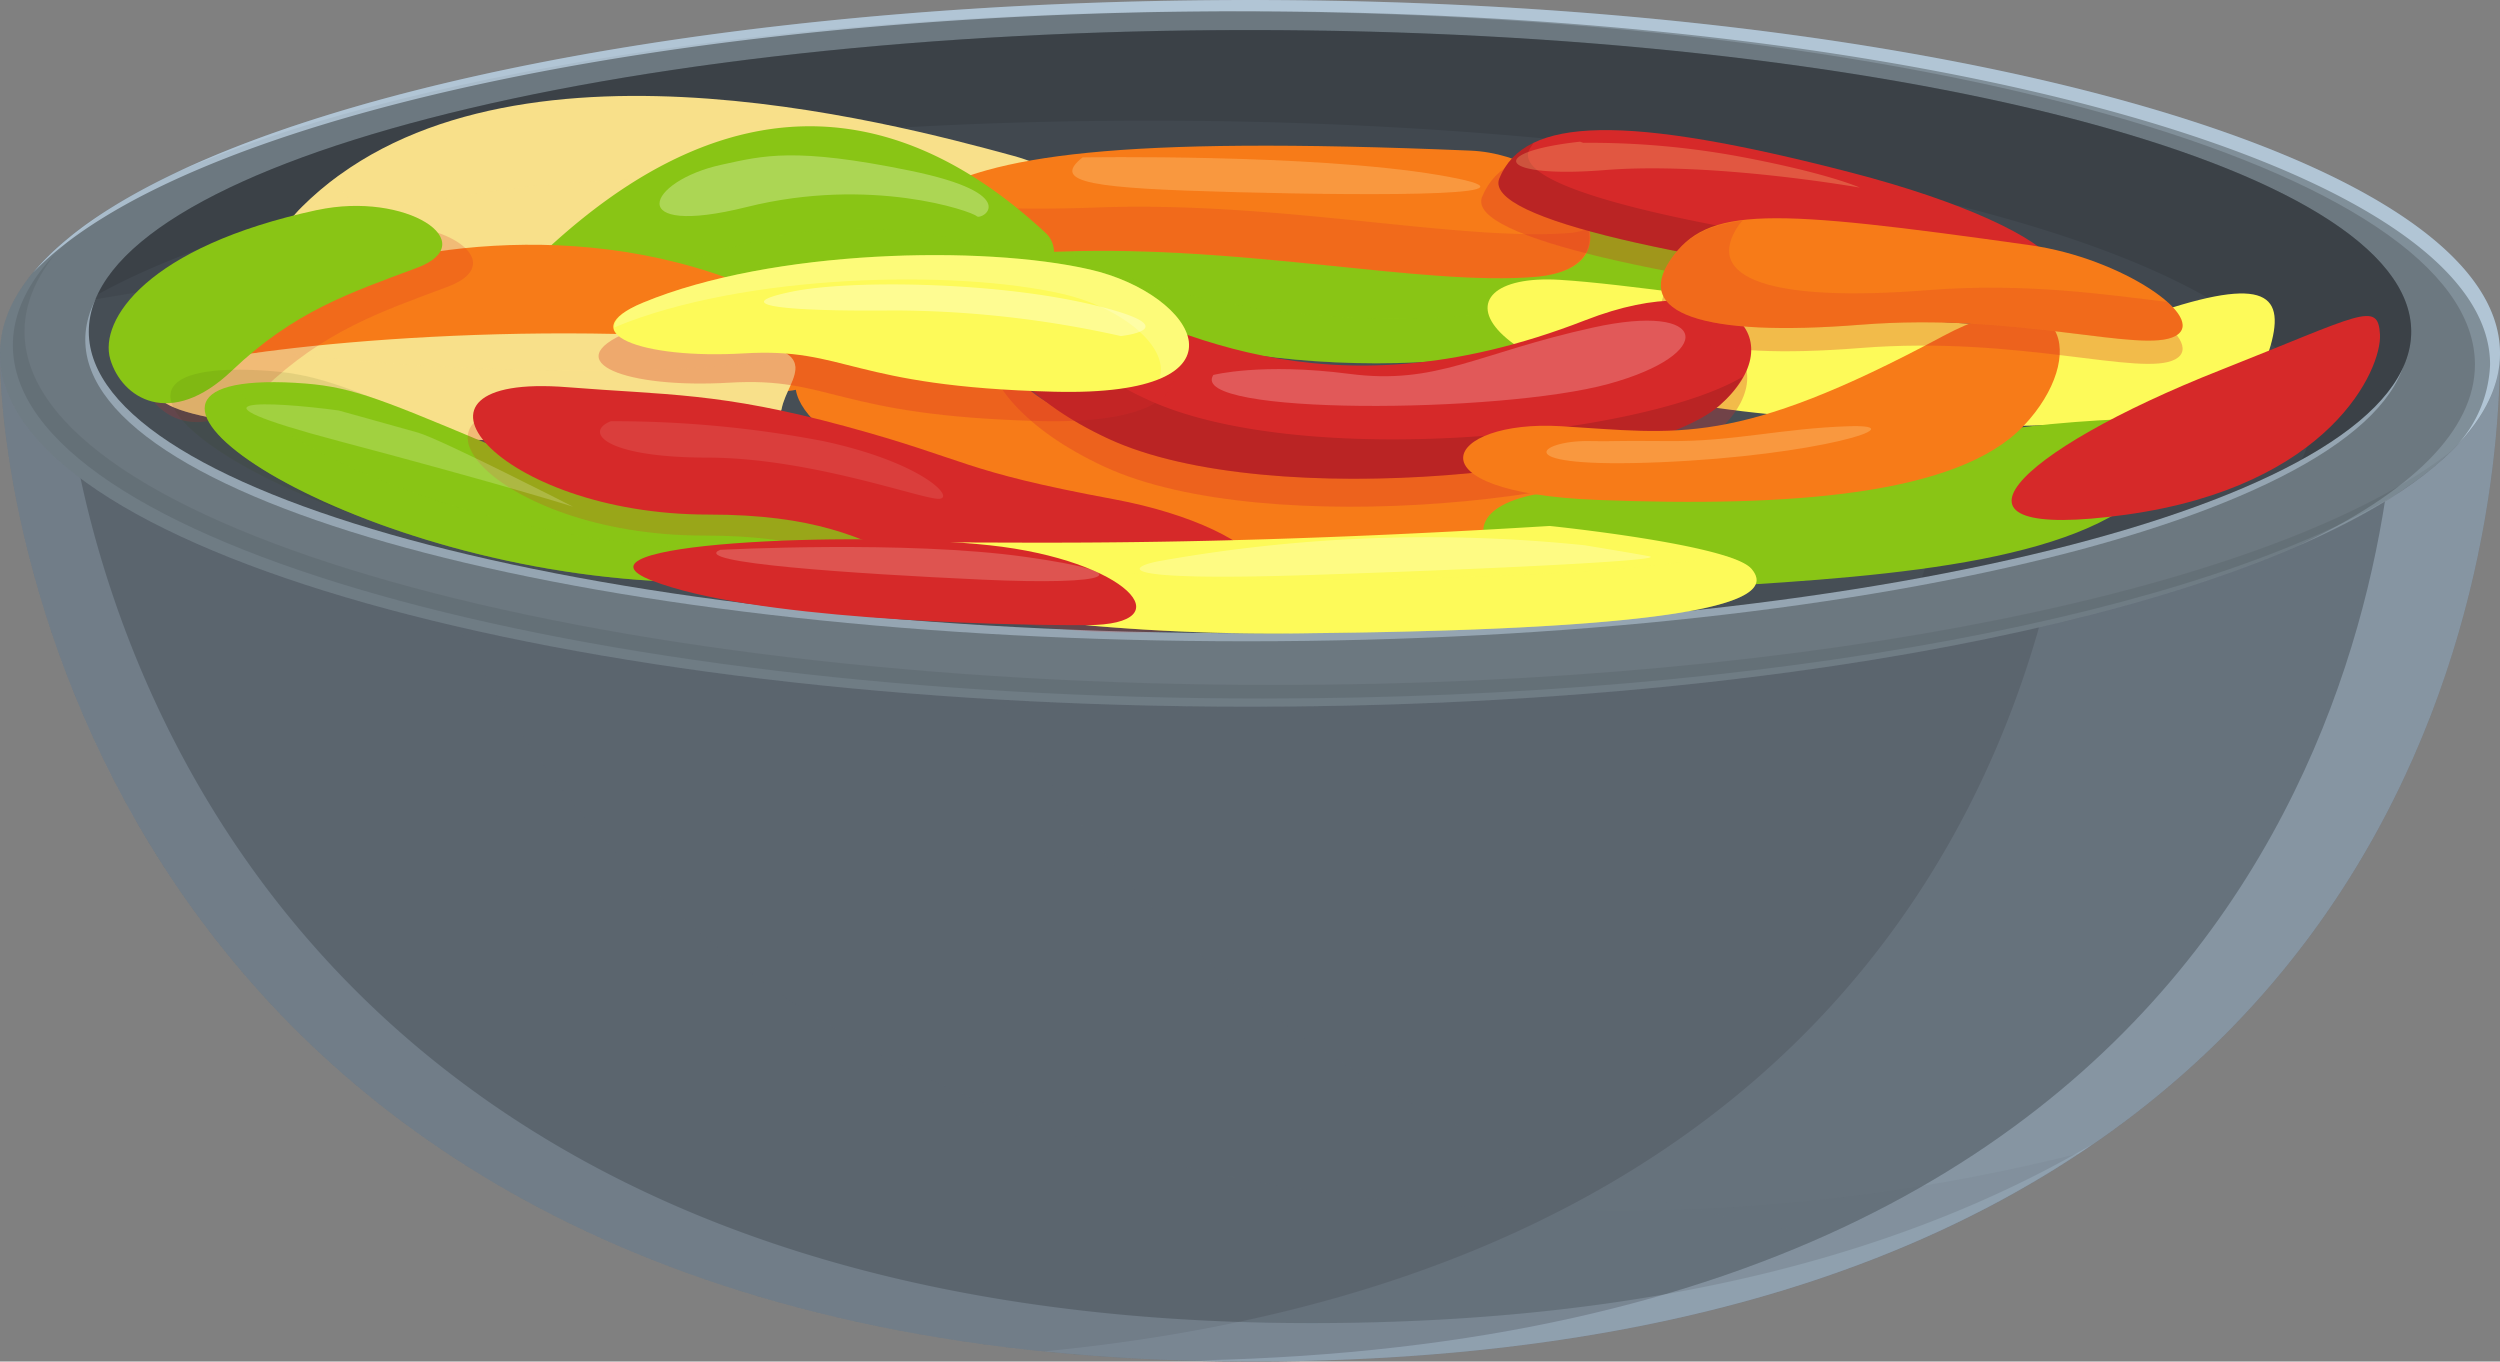 <svg id="Group_2052" data-name="Group 2052" xmlns="http://www.w3.org/2000/svg" xmlns:xlink="http://www.w3.org/1999/xlink" width="199.772" height="108.799" viewBox="0 0 199.772 108.799">
  <rect x="0" y="0" width="199.772" height="108.799" fill="#808080" stroke="none"/>
  <defs>
    <clipPath id="clip-path">
      <rect id="Rectangle_1524" data-name="Rectangle 1524" width="199.772" height="108.799" fill="none"/>
    </clipPath>
    <clipPath id="clip-path-2">
      <rect id="Rectangle_1523" data-name="Rectangle 1523" width="199.772" height="108.799" transform="translate(0 0)" fill="none"/>
    </clipPath>
    <clipPath id="clip-path-3">
      <rect id="Rectangle_1483" data-name="Rectangle 1483" width="152.195" height="91.858" transform="translate(0 16.938)" fill="none"/>
    </clipPath>
    <clipPath id="clip-path-4">
      <rect id="Rectangle_1484" data-name="Rectangle 1484" width="103.993" height="92.255" transform="translate(95.78 16.541)" fill="none"/>
    </clipPath>
    <clipPath id="clip-path-5">
      <rect id="Rectangle_1485" data-name="Rectangle 1485" width="167.172" height="84.615" transform="translate(0 24.184)" fill="none"/>
    </clipPath>
    <clipPath id="clip-path-6">
      <rect id="Rectangle_1486" data-name="Rectangle 1486" width="116.71" height="92.253" transform="translate(83.063 16.544)" fill="none"/>
    </clipPath>
    <clipPath id="clip-path-7">
      <rect id="Rectangle_1487" data-name="Rectangle 1487" width="166.122" height="88.959" transform="translate(0 19.838)" fill="none"/>
    </clipPath>
    <clipPath id="clip-path-8">
      <rect id="Rectangle_1488" data-name="Rectangle 1488" width="195.894" height="37.757" transform="translate(0 18.713)" fill="none"/>
    </clipPath>
    <clipPath id="clip-path-9">
      <rect id="Rectangle_1489" data-name="Rectangle 1489" width="185.734" height="43.573" transform="translate(14.038 0)" fill="none"/>
    </clipPath>
    <clipPath id="clip-path-10">
      <rect id="Rectangle_1490" data-name="Rectangle 1490" width="185.583" height="48.191" transform="translate(6.815 3.054)" fill="none"/>
    </clipPath>
    <clipPath id="clip-path-11">
      <rect id="Rectangle_1491" data-name="Rectangle 1491" width="185.05" height="43.745" transform="translate(7.628 2.403)" fill="none"/>
    </clipPath>
    <clipPath id="clip-path-12">
      <rect id="Rectangle_1492" data-name="Rectangle 1492" width="184.855" height="34.31" transform="translate(7.823 2.403)" fill="none"/>
    </clipPath>
    <clipPath id="clip-path-13">
      <rect id="Rectangle_1493" data-name="Rectangle 1493" width="192.018" height="39.806" transform="translate(0 16.664)" fill="none"/>
    </clipPath>
    <clipPath id="clip-path-14">
      <rect id="Rectangle_1494" data-name="Rectangle 1494" width="197.112" height="35.597" transform="translate(2.66 0)" fill="none"/>
    </clipPath>
    <clipPath id="clip-path-15">
      <rect id="Rectangle_1495" data-name="Rectangle 1495" width="63.986" height="8.31" transform="translate(22.06 13.998)" fill="none"/>
    </clipPath>
    <clipPath id="clip-path-16">
      <rect id="Rectangle_1496" data-name="Rectangle 1496" width="67.14" height="14.724" transform="translate(82.183 14.31)" fill="none"/>
    </clipPath>
    <clipPath id="clip-path-17">
      <rect id="Rectangle_1497" data-name="Rectangle 1497" width="60.851" height="15.927" transform="translate(78.772 24.565)" fill="none"/>
    </clipPath>
    <clipPath id="clip-path-18">
      <rect id="Rectangle_1498" data-name="Rectangle 1498" width="60.144" height="15.854" transform="translate(79.126 22.403)" fill="none"/>
    </clipPath>
    <clipPath id="clip-path-19">
      <rect id="Rectangle_1499" data-name="Rectangle 1499" width="56.17" height="6.778" transform="translate(70.833 15.457)" fill="none"/>
    </clipPath>
    <clipPath id="clip-path-20">
      <rect id="Rectangle_1500" data-name="Rectangle 1500" width="48.699" height="12.237" transform="translate(35.501 18.265)" fill="none"/>
    </clipPath>
    <clipPath id="clip-path-21">
      <rect id="Rectangle_1501" data-name="Rectangle 1501" width="50.99" height="7.198" transform="translate(12.57 28.048)" fill="none"/>
    </clipPath>
    <clipPath id="clip-path-22">
      <rect id="Rectangle_1502" data-name="Rectangle 1502" width="26.657" height="15.764" transform="translate(11.144 17.969)" fill="none"/>
    </clipPath>
    <clipPath id="clip-path-23">
      <rect id="Rectangle_1503" data-name="Rectangle 1503" width="46.005" height="10.932" transform="translate(47.831 22.728)" fill="none"/>
    </clipPath>
    <clipPath id="clip-path-24">
      <rect id="Rectangle_1504" data-name="Rectangle 1504" width="56.66" height="16.097" transform="translate(13.614 29.541)" fill="none"/>
    </clipPath>
    <clipPath id="clip-path-25">
      <rect id="Rectangle_1505" data-name="Rectangle 1505" width="45.897" height="9.895" transform="translate(49.105 20.385)" fill="none"/>
    </clipPath>
    <clipPath id="clip-path-26">
      <rect id="Rectangle_1506" data-name="Rectangle 1506" width="56.563" height="15.825" transform="translate(16.433 30.808)" fill="none"/>
    </clipPath>
    <clipPath id="clip-path-27">
      <rect id="Rectangle_1507" data-name="Rectangle 1507" width="63.195" height="18.012" transform="translate(37.373 32.528)" fill="none"/>
    </clipPath>
    <clipPath id="clip-path-28">
      <rect id="Rectangle_1508" data-name="Rectangle 1508" width="68.017" height="7.256" transform="translate(72.341 43.353)" fill="none"/>
    </clipPath>
    <clipPath id="clip-path-29">
      <rect id="Rectangle_1509" data-name="Rectangle 1509" width="44.802" height="13.081" transform="translate(118.358 11.87)" fill="none"/>
    </clipPath>
    <clipPath id="clip-path-30">
      <rect id="Rectangle_1510" data-name="Rectangle 1510" width="44.783" height="12.065" transform="translate(119.739 11.413)" fill="none"/>
    </clipPath>
    <clipPath id="clip-path-31">
      <rect id="Rectangle_1511" data-name="Rectangle 1511" width="41.698" height="9.78" transform="translate(132.712 19.295)" fill="none"/>
    </clipPath>
    <clipPath id="clip-path-32">
      <rect id="Rectangle_1512" data-name="Rectangle 1512" width="41.692" height="9.59" transform="translate(132.715 17.629)" fill="none"/>
    </clipPath>
    <clipPath id="clip-path-33">
      <rect id="Rectangle_1513" data-name="Rectangle 1513" width="37.853" height="6.808" transform="translate(96.826 25.63)" fill="none"/>
    </clipPath>
    <clipPath id="clip-path-34">
      <rect id="Rectangle_1514" data-name="Rectangle 1514" width="25.94" height="2.965" transform="translate(123.579 34.05)" fill="none"/>
    </clipPath>
    <clipPath id="clip-path-35">
      <rect id="Rectangle_1515" data-name="Rectangle 1515" width="40.833" height="3.169" transform="translate(91.076 42.913)" fill="none"/>
    </clipPath>
    <clipPath id="clip-path-36">
      <rect id="Rectangle_1516" data-name="Rectangle 1516" width="30.601" height="2.734" transform="translate(57.236 43.708)" fill="none"/>
    </clipPath>
    <clipPath id="clip-path-37">
      <rect id="Rectangle_1517" data-name="Rectangle 1517" width="27.417" height="6.203" transform="translate(47.945 33.657)" fill="none"/>
    </clipPath>
    <clipPath id="clip-path-38">
      <rect id="Rectangle_1518" data-name="Rectangle 1518" width="26.096" height="8.178" transform="translate(19.692 32.313)" fill="none"/>
    </clipPath>
    <clipPath id="clip-path-39">
      <rect id="Rectangle_1519" data-name="Rectangle 1519" width="30.486" height="4.126" transform="translate(61.05 22.729)" fill="none"/>
    </clipPath>
    <clipPath id="clip-path-40">
      <rect id="Rectangle_1520" data-name="Rectangle 1520" width="26.301" height="4.903" transform="translate(52.701 12.417)" fill="none"/>
    </clipPath>
    <clipPath id="clip-path-41">
      <rect id="Rectangle_1521" data-name="Rectangle 1521" width="32.602" height="2.959" transform="translate(85.686 12.554)" fill="none"/>
    </clipPath>
    <clipPath id="clip-path-42">
      <rect id="Rectangle_1522" data-name="Rectangle 1522" width="27.462" height="3.664" transform="translate(121.152 11.322)" fill="none"/>
    </clipPath>
  </defs>
  <g id="Group_2051" data-name="Group 2051" clip-path="url(#clip-path)">
    <g id="Group_2050" data-name="Group 2050">
      <g id="Group_2049" data-name="Group 2049" clip-path="url(#clip-path-2)">
        <path id="Path_1376" data-name="Path 1376" d="M199.772,28.237c0,15.591-6.35,80.563-99.886,80.563C11.2,108.8,0,43.828,0,28.237s199.772-15.594,199.772,0" fill="#5b656e"/>
        <g id="Group_1931" data-name="Group 1931" opacity="0.1" style="mix-blend-mode: multiply;isolation: isolate">
          <g id="Group_1930" data-name="Group 1930">
            <g id="Group_1929" data-name="Group 1929" clip-path="url(#clip-path-3)">
              <path id="Path_1377" data-name="Path 1377" d="M69.826,19.957c0-1.082,1-2.086,2.788-3.019C33.248,18.108,0,21.875,0,28.236,0,43.827,11.2,108.8,99.886,108.8c21.878,0,38.936-3.582,52.309-9.227C79.549,91.61,69.826,34.458,69.826,19.957" fill="#5b656e"/>
            </g>
          </g>
        </g>
        <g id="Group_1934" data-name="Group 1934" opacity="0.3">
          <g id="Group_1933" data-name="Group 1933">
            <g id="Group_1932" data-name="Group 1932" clip-path="url(#clip-path-4)">
              <path id="Path_1378" data-name="Path 1378" d="M95.78,16.55c48.535.208,95.777,4.1,95.777,11.687,0,15.351-6.217,78.519-95.675,80.468,1.335.031,2.631.091,4,.091,93.537,0,99.886-64.969,99.886-80.559,0-8.011-52.72-11.907-103.992-11.687" fill="#d1e8fd"/>
            </g>
          </g>
        </g>
        <g id="Group_1937" data-name="Group 1937" opacity="0.2">
          <g id="Group_1936" data-name="Group 1936">
            <g id="Group_1935" data-name="Group 1935" clip-path="url(#clip-path-5)">
              <path id="Path_1379" data-name="Path 1379" d="M104.741,105.728c-88.685,0-99.886-64.972-99.886-80.563a2.025,2.025,0,0,1,.3-.981C1.844,25.391,0,26.741,0,28.236,0,43.827,11.2,108.8,99.887,108.8c31.081,0,52.494-7.192,67.286-17.346-14.524,8.5-34.592,14.275-62.432,14.275" fill="#d1e8fd"/>
            </g>
          </g>
        </g>
        <g id="Group_1940" data-name="Group 1940" opacity="0.1">
          <g id="Group_1939" data-name="Group 1939">
            <g id="Group_1938" data-name="Group 1938" clip-path="url(#clip-path-6)">
              <path id="Path_1380" data-name="Path 1380" d="M83.063,16.693c43.743.779,83.059,4.626,83.059,11.544,0,14.572-5.565,72.258-82.646,79.746a162.31,162.31,0,0,0,16.41.814c93.537,0,99.886-64.969,99.886-80.56,0-8.679-61.841-12.523-116.709-11.544" fill="#d1e8fd"/>
            </g>
          </g>
        </g>
        <g id="Group_1943" data-name="Group 1943" opacity="0.1" style="mix-blend-mode: multiply;isolation: isolate">
          <g id="Group_1942" data-name="Group 1942">
            <g id="Group_1941" data-name="Group 1941" clip-path="url(#clip-path-7)">
              <path id="Path_1381" data-name="Path 1381" d="M127.518,96.724c-82.877,0-98.083-56.73-99.718-76.887C10.982,21.781,0,24.578,0,28.236,0,43.827,11.2,108.8,99.887,108.8c30.354,0,51.484-6.861,66.236-16.635a150.593,150.593,0,0,1-38.605,4.563" fill="#5b656e"/>
            </g>
          </g>
        </g>
        <path id="Path_1382" data-name="Path 1382" d="M199.772,28.237c0,15.591-44.72,28.234-99.886,28.234S0,43.828,0,28.237,44.72,0,99.886,0s99.886,12.642,99.886,28.236" fill="#6c7880"/>
        <g id="Group_1946" data-name="Group 1946" opacity="0.1">
          <g id="Group_1945" data-name="Group 1945">
            <g id="Group_1944" data-name="Group 1944" clip-path="url(#clip-path-8)">
              <path id="Path_1383" data-name="Path 1383" d="M101.847,54.732c-55.166,0-99.886-12.64-99.886-28.234,0-2.7,1.37-5.311,3.878-7.785C2.066,21.687,0,24.892,0,28.236,0,43.827,44.721,56.47,99.886,56.47c45.606,0,84.045-8.644,96.008-20.448-13.827,10.907-50.708,18.71-94.047,18.71" fill="#222629"/>
            </g>
          </g>
        </g>
        <g id="Group_1949" data-name="Group 1949" opacity="0.2">
          <g id="Group_1948" data-name="Group 1948">
            <g id="Group_1947" data-name="Group 1947" clip-path="url(#clip-path-9)">
              <path id="Path_1384" data-name="Path 1384" d="M99.886,0c-36.5,0-68.422,5.539-85.848,13.8C31.841,6.042,62.728.9,97.883.9c55.165,0,99.886,12.642,99.886,28.233,0,5.277-5.132,10.211-14.041,14.435,10.134-4.418,16.044-9.683,16.044-15.337C199.772,12.643,155.052,0,99.886,0" fill="#d2e9fd"/>
            </g>
          </g>
        </g>
        <g id="Group_1952" data-name="Group 1952" opacity="0.4">
          <g id="Group_1951" data-name="Group 1951">
            <g id="Group_1950" data-name="Group 1950" clip-path="url(#clip-path-10)">
              <path id="Path_1385" data-name="Path 1385" d="M192.4,27.149c0,13.308-41.544,24.095-92.791,24.095S6.815,40.457,6.815,27.149s41.544-24.1,92.792-24.1S192.4,13.841,192.4,27.149" fill="#d2e9fd"/>
            </g>
          </g>
        </g>
        <path id="Path_1386" data-name="Path 1386" d="M192.678,26.5c0,13.308-41.544,24.1-92.791,24.1S7.095,39.807,7.095,26.5,48.639,2.4,99.887,2.4s92.791,10.787,92.791,24.1" fill="#464e55"/>
        <g id="Group_1955" data-name="Group 1955" opacity="0.1">
          <g id="Group_1954" data-name="Group 1954">
            <g id="Group_1953" data-name="Group 1953" clip-path="url(#clip-path-11)">
              <path id="Path_1387" data-name="Path 1387" d="M99.886,2.4c-47.894,0-87.3,9.424-92.258,21.521A302.611,302.611,0,0,1,61.3,19.478c51.25,0,92.794,10.788,92.794,24.1a6.721,6.721,0,0,1-.537,2.574c23.665-4.363,39.121-11.535,39.121-19.649,0-13.307-41.544-24.095-92.791-24.095" fill="#121314"/>
            </g>
          </g>
        </g>
        <g id="Group_1958" data-name="Group 1958" opacity="0.1">
          <g id="Group_1957" data-name="Group 1957">
            <g id="Group_1956" data-name="Group 1956" clip-path="url(#clip-path-12)">
              <path id="Path_1388" data-name="Path 1388" d="M99.886,2.4C52.52,2.4,13.473,11.621,7.822,23.525c14.8-8.2,46.864-13.885,84.05-13.885,51.248,0,92.792,10.788,92.792,24.1a6.9,6.9,0,0,1-.731,2.976c5.6-3.1,8.744-6.561,8.744-10.214,0-13.307-41.544-24.095-92.791-24.095"/>
            </g>
          </g>
        </g>
        <g id="Group_1961" data-name="Group 1961" opacity="0.1">
          <g id="Group_1960" data-name="Group 1960">
            <g id="Group_1959" data-name="Group 1959" clip-path="url(#clip-path-13)">
              <path id="Path_1389" data-name="Path 1389" d="M100.914,55.817c-55.166,0-99.886-12.64-99.886-28.234,0-3.869,2.762-7.56,7.751-10.919C3.157,20.195,0,24.11,0,28.237,0,43.828,44.721,56.471,99.887,56.471c41.467,0,77.026-7.144,92.132-17.315-15.637,9.82-50.534,16.661-91.1,16.661" fill="#d2e9fd"/>
            </g>
          </g>
        </g>
        <g id="Group_1964" data-name="Group 1964" opacity="0.6">
          <g id="Group_1963" data-name="Group 1963">
            <g id="Group_1962" data-name="Group 1962" clip-path="url(#clip-path-14)">
              <path id="Path_1390" data-name="Path 1390" d="M99.886,0C52.588,0,13,9.3,2.66,21.772,14.121,9.752,52.939.9,99.093.9c55.165,0,99.886,12.64,99.886,28.233a10.153,10.153,0,0,1-2.66,6.462c2.237-2.346,3.453-4.815,3.453-7.361C199.772,12.643,155.052,0,99.886,0" fill="#d2e9fd"/>
            </g>
          </g>
        </g>
        <path id="Path_1391" data-name="Path 1391" d="M24.121,16.541c15.308-15.248,46.861-6.815,56.87-4.084s4.711,11.536-11.83,9.329-28.056-2.043-38.67,0-9.252-2.377-6.37-5.245" fill="#f8e08a"/>
        <g id="Group_1967" data-name="Group 1967" opacity="0.4" style="mix-blend-mode: multiply;isolation: isolate">
          <g id="Group_1966" data-name="Group 1966">
            <g id="Group_1965" data-name="Group 1965" clip-path="url(#clip-path-15)">
              <path id="Path_1392" data-name="Path 1392" d="M85.68,15.365a27.635,27.635,0,0,1-11.513.562c-16.541-2.206-28.056-2.043-38.673,0-6.8,1.31-8.658-.04-8.376-1.929a25.174,25.174,0,0,0-3,2.543c-2.883,2.868-4.247,7.289,6.369,5.245s22.13-2.206,38.671,0c12.42,1.656,18.5-2.9,16.518-6.421" fill="#f8e08a"/>
            </g>
          </g>
        </g>
        <path id="Path_1393" data-name="Path 1393" d="M65.563,27.914c-11.108,6.944,26.634,20.211,49.5,17.814s15.5-11.864,4.284-9.315-33.06-.876-37.512-5.671-10.106-6.681-16.272-2.828" fill="#f77b18"/>
        <path id="Path_1394" data-name="Path 1394" d="M144.33,14.3c-15.87,2.708-27.6,7.32-43.114,5.537s-22.194.69-17.628,3.6,22.631,8.533,42.329,3.71S156.234,12.269,144.33,14.3" fill="#89c515"/>
        <g id="Group_1970" data-name="Group 1970" opacity="0.3" style="mix-blend-mode: multiply;isolation: isolate">
          <g id="Group_1969" data-name="Group 1969">
            <g id="Group_1968" data-name="Group 1968" clip-path="url(#clip-path-16)">
              <path id="Path_1395" data-name="Path 1395" d="M148.7,14.31c-3.473,2.9-11.19,6.781-21.376,9.275-19.694,4.823-37.765-.8-42.329-3.71-.008-.006-.008-.008-.017-.014-3.119.756-3.7,2.109-1.392,3.579,4.563,2.913,22.631,8.533,42.329,3.71,16.05-3.93,26.064-11.33,22.785-12.84" fill="#89c515"/>
            </g>
          </g>
        </g>
        <path id="Path_1396" data-name="Path 1396" d="M172.783,24.829c-10.694,3.507-37.629-1.824-48.117-2.466s-7.794,8.345,16.8,10.742,38.12.06,39.709-4.632.394-6.524-8.393-3.644" fill="#fdfa59"/>
        <g id="Group_1973" data-name="Group 1973" opacity="0.3" style="mix-blend-mode: multiply;isolation: isolate">
          <g id="Group_1972" data-name="Group 1972">
            <g id="Group_1971" data-name="Group 1971" clip-path="url(#clip-path-17)">
              <path id="Path_1397" data-name="Path 1397" d="M126.37,27.82c-21.239,8.279-33.619.194-41.473-2.7S75.328,31.305,88.262,37.3,131,39.952,137.075,34.644s.788-11.305-10.7-6.824" fill="#d62929"/>
            </g>
          </g>
        </g>
        <path id="Path_1398" data-name="Path 1398" d="M126.69,25.585c-21.241,8.279-33.622.194-41.475-2.7s-9.567,6.182,3.364,12.178,42.734,2.654,48.813-2.654.788-11.305-10.7-6.824" fill="#d62929"/>
        <g id="Group_1976" data-name="Group 1976" opacity="0.2">
          <g id="Group_1975" data-name="Group 1975">
            <g id="Group_1974" data-name="Group 1974" clip-path="url(#clip-path-18)">
              <path id="Path_1399" data-name="Path 1399" d="M91.664,31.918c-6.55-3.037-9.321-6.852-9.458-9.515-4.977.28-4.64,7.554,6.373,12.66,12.931,5.993,42.734,2.654,48.813-2.654A8.391,8.391,0,0,0,139.27,30.1c-8.054,4.8-35.369,7.492-47.606,1.818" fill="#490e0e"/>
            </g>
          </g>
        </g>
        <path id="Path_1400" data-name="Path 1400" d="M117.483,12.035c-28.61-1.2-38.225.428-43.79,3.682s-3.585,4.914,11.1,4.386,29.07,2.771,37.891,2.021,2.965-9.747-5.2-10.089" fill="#f77b18"/>
        <g id="Group_1979" data-name="Group 1979" opacity="0.2" style="mix-blend-mode: multiply;isolation: isolate">
          <g id="Group_1978" data-name="Group 1978">
            <g id="Group_1977" data-name="Group 1977" clip-path="url(#clip-path-19)">
              <path id="Path_1401" data-name="Path 1401" d="M125.614,18.6c-8.821.751-23.211-2.554-37.891-2.023-8.322.3-12.449-.123-13.548-1.122-.159.088-.328.171-.482.26-5.568,3.256-3.584,4.914,11.1,4.383s29.07,2.774,37.891,2.024c3.559-.306,4.652-1.961,4.241-3.839a7.453,7.453,0,0,1-1.307.317" fill="#d62929"/>
            </g>
          </g>
        </g>
        <path id="Path_1402" data-name="Path 1402" d="M83.588,18.645c-23.131-21.53-42.2,3.813-46.736,8.373s3,4.763,13.1-.091a36.137,36.137,0,0,1,26.141-2.4c6.4,2,9.607-3.913,7.492-5.882" fill="#89c515"/>
        <g id="Group_1982" data-name="Group 1982" opacity="0.3" style="mix-blend-mode: multiply;isolation: isolate">
          <g id="Group_1981" data-name="Group 1981">
            <g id="Group_1980" data-name="Group 1980" clip-path="url(#clip-path-20)">
              <path id="Path_1403" data-name="Path 1403" d="M78.662,19.689a36.137,36.137,0,0,0-26.142,2.4c-6.84,3.288-12.4,4.2-13.938,3.071-.691.756-1.3,1.424-1.73,1.861-4.54,4.557,3,4.763,13.1-.092a36.137,36.137,0,0,1,26.141-2.4c5.748,1.793,8.882-2.768,7.937-5.148a6.858,6.858,0,0,1-5.371.311" fill="#89c515"/>
            </g>
          </g>
        </g>
        <path id="Path_1404" data-name="Path 1404" d="M63.827,24.78c-14.558-7.94-30.745-5.243-38.793-2.223s-8.136,7.731,1.284,6.016,19.013-2.914,29.29,1.284,14.3-1.761,8.219-5.077" fill="#f77b18"/>
        <path id="Path_1405" data-name="Path 1405" d="M56.892,27.029c-20.485-1.418-42.323,1.39-43.5,2.834S9.874,33.288,27,34.572s34.94.773,35.454-1.884,4.2-4.985-5.565-5.659" fill="#f8e08a"/>
        <g id="Group_1985" data-name="Group 1985" opacity="0.3" style="mix-blend-mode: multiply;isolation: isolate">
          <g id="Group_1984" data-name="Group 1984">
            <g id="Group_1983" data-name="Group 1983" clip-path="url(#clip-path-21)">
              <path id="Path_1406" data-name="Path 1406" d="M30.128,28.961c-3.687-.274-6.427-.585-8.516-.913-4.706.608-7.8,1.3-8.224,1.815C12.206,31.3,9.875,33.287,27,34.572s34.941.773,35.454-1.884c.322-1.655,1.872-3.185.625-4.264-5.45,1.422-19.346,1.559-32.954.537" fill="#f8e08a"/>
            </g>
          </g>
        </g>
        <g id="Group_1988" data-name="Group 1988" opacity="0.2" style="mix-blend-mode: multiply;isolation: isolate">
          <g id="Group_1987" data-name="Group 1987">
            <g id="Group_1986" data-name="Group 1986" clip-path="url(#clip-path-22)">
              <path id="Path_1407" data-name="Path 1407" d="M27.8,18.3c-13.627,2.931-17.443,8.819-16.527,11.912s4.786,5.628,9.732.911,9.4-6.2,14.769-8.208S34.923,16.769,27.8,18.3" fill="#d62929"/>
            </g>
          </g>
        </g>
        <path id="Path_1408" data-name="Path 1408" d="M25.34,16.781C11.71,19.715,7.9,25.6,8.81,28.7s4.786,5.628,9.732.91,9.4-6.2,14.772-8.207-.851-6.148-7.974-4.618" fill="#89c515"/>
        <g id="Group_1991" data-name="Group 1991" opacity="0.3" style="mix-blend-mode: multiply;isolation: isolate">
          <g id="Group_1990" data-name="Group 1990">
            <g id="Group_1989" data-name="Group 1989" clip-path="url(#clip-path-23)">
              <path id="Path_1409" data-name="Path 1409" d="M50.2,26.53c10.337-4.281,27.183-4.609,35.714-2.651s13.5,10.182-2.86,9.766-16.589-3.553-24.78-3.065S44.4,28.93,50.2,26.53" fill="#d62929"/>
            </g>
          </g>
        </g>
        <path id="Path_1410" data-name="Path 1410" d="M51.382,24.184c10.336-4.278,27.183-4.606,35.713-2.648s13.5,10.182-2.86,9.766-16.589-3.553-24.78-3.065-13.876-1.65-8.073-4.053" fill="#fdfa59"/>
        <g id="Group_1994" data-name="Group 1994" opacity="0.1">
          <g id="Group_1993" data-name="Group 1993">
            <g id="Group_1992" data-name="Group 1992" clip-path="url(#clip-path-24)">
              <path id="Path_1411" data-name="Path 1411" d="M20.876,29.595c-19.1-1.073,2.657,14.275,28.516,15.819s25.166-5.342,11.65-7.494-15.991.257-24.966-3.519-11-4.569-15.2-4.806" fill="#2c4005"/>
            </g>
          </g>
        </g>
        <g id="Group_1997" data-name="Group 1997" opacity="0.2">
          <g id="Group_1996" data-name="Group 1996">
            <g id="Group_1995" data-name="Group 1995" clip-path="url(#clip-path-25)">
              <path id="Path_1412" data-name="Path 1412" d="M87.1,21.536c-8.53-1.958-25.377-1.63-35.714,2.648-1.7.7-2.32,1.373-2.274,1.972.02-.008.026-.017.046-.025,10.339-4.281,27.183-4.609,35.716-2.652,4.934,1.131,8.65,4.358,7.757,6.8,5.322-2.2.925-7.266-5.531-8.744" fill="#fffffa"/>
            </g>
          </g>
        </g>
        <path id="Path_1413" data-name="Path 1413" d="M23.619,30.591C4.512,29.515,26.273,44.863,52.132,46.41s25.166-5.345,11.65-7.5S47.791,39.17,38.816,35.4s-11-4.572-15.2-4.806" fill="#89c515"/>
        <g id="Group_2000" data-name="Group 2000" opacity="0.4" style="mix-blend-mode: multiply;isolation: isolate">
          <g id="Group_1999" data-name="Group 1999">
            <g id="Group_1998" data-name="Group 1998" clip-path="url(#clip-path-26)">
              <path id="Path_1414" data-name="Path 1414" d="M54.481,43.756C36.687,42.694,20.836,35.094,18.9,30.808,9.341,32.7,29.061,45.032,52.132,46.41c16.028.956,21.838-1.327,20.734-3.713-3.017,1.053-8.9,1.627-18.385,1.059" fill="#89c515"/>
            </g>
          </g>
        </g>
        <g id="Group_2003" data-name="Group 2003" opacity="0.2" style="mix-blend-mode: multiply;isolation: isolate">
          <g id="Group_2002" data-name="Group 2002">
            <g id="Group_2001" data-name="Group 2001" clip-path="url(#clip-path-27)">
              <path id="Path_1415" data-name="Path 1415" d="M44.923,32.617c-15.031-1.2-5.713,10.18,11.261,10.177s14.9,7.394,33.1,7.734S101,43.878,88.6,41.573s-11.487-3.117-21.5-5.84-14.332-2.488-22.18-3.116" fill="#d62929"/>
            </g>
          </g>
        </g>
        <path id="Path_1416" data-name="Path 1416" d="M45.351,30.942c-15.031-1.2-5.713,10.18,11.261,10.177s14.9,7.394,33.1,7.734,11.718-6.65-.682-8.955-11.487-3.117-21.5-5.84S53.2,31.573,45.351,30.942" fill="#d62929"/>
        <path id="Path_1417" data-name="Path 1417" d="M169.6,33.491c-21.455.979-24.041,6.493-40.648,5.7s-11.6,8.845,2.617,8.006,30.936-1.436,38.559-6.824,11.681-7.435-.528-6.878" fill="#89c515"/>
        <path id="Path_1418" data-name="Path 1418" d="M155.226,26.878c-16.587,8.9-21.156,7.743-30.482,7.18s-12.506,5.292,2.9,5.891,28.83-.385,34.061-5.919,3.528-12.52-6.481-7.152" fill="#f77b18"/>
        <path id="Path_1419" data-name="Path 1419" d="M123.833,42.029c-35.146,2.16-49.358.873-50.882,1.544-1.19.522-2.3,4.737,13.873,6.381.239.026.485.049.733.072a168.887,168.887,0,0,0,17.4.568c34.917-.374,36.649-3.22,34.988-5.152s-16.107-3.413-16.107-3.413" fill="#fdfa59"/>
        <g id="Group_2006" data-name="Group 2006" opacity="0.3" style="mix-blend-mode: multiply;isolation: isolate">
          <g id="Group_2005" data-name="Group 2005">
            <g id="Group_2004" data-name="Group 2004" clip-path="url(#clip-path-28)">
              <path id="Path_1420" data-name="Path 1420" d="M137.612,44.375c-4.683.967-13.793,1.747-30.879,1.929a170.038,170.038,0,0,1-17.4-.568c-.248-.023-.494-.048-.733-.071a40.2,40.2,0,0,1-11.022-2.312,20.793,20.793,0,0,0-4.632.22c-1.19.522-2.3,4.738,13.873,6.381.24.026.485.049.733.072a168.613,168.613,0,0,0,17.4.568c34.917-.374,36.65-3.22,34.989-5.152a5.846,5.846,0,0,0-2.329-1.067" fill="#fdfa59"/>
            </g>
          </g>
        </g>
        <path id="Path_1421" data-name="Path 1421" d="M52.132,46.41C44.4,43.422,68.125,42.386,79.09,43.573s15.679,6.362,7.734,6.382-26.887-.531-34.692-3.545" fill="#d62929"/>
        <path id="Path_1422" data-name="Path 1422" d="M177.444,29.569c-16.5,6.515-23.876,13.833-7.54,11.558s20.428-11.664,20.277-14.4-1.516-1.593-12.737,2.842" fill="#d62929"/>
        <g id="Group_2009" data-name="Group 2009" opacity="0.3" style="mix-blend-mode: multiply;isolation: isolate">
          <g id="Group_2008" data-name="Group 2008">
            <g id="Group_2007" data-name="Group 2007" clip-path="url(#clip-path-29)">
              <path id="Path_1423" data-name="Path 1423" d="M118.434,15.725c2.029-4.963,10-5.154,28.125-.454s23.447,11.413,5.622,9.27-35.114-5.48-33.747-8.816" fill="#d62929"/>
            </g>
          </g>
        </g>
        <path id="Path_1424" data-name="Path 1424" d="M119.815,14.252c2.029-4.963,10-5.157,28.125-.457s23.448,11.416,5.622,9.273-35.114-5.48-33.747-8.816" fill="#d62929"/>
        <g id="Group_2012" data-name="Group 2012" opacity="0.2">
          <g id="Group_2011" data-name="Group 2011">
            <g id="Group_2010" data-name="Group 2010" clip-path="url(#clip-path-30)">
              <path id="Path_1425" data-name="Path 1425" d="M155.917,20.842c-17.825-2.143-35.111-5.479-33.747-8.816a5.146,5.146,0,0,1,.391-.613,5.3,5.3,0,0,0-2.746,2.839c-1.367,3.337,15.922,6.673,33.748,8.816,8.784,1.056,11.926-.043,10.707-1.986a34.349,34.349,0,0,1-8.353-.24" fill="#490e0e"/>
            </g>
          </g>
        </g>
        <g id="Group_2015" data-name="Group 2015" opacity="0.3" style="mix-blend-mode: multiply;isolation: isolate">
          <g id="Group_2014" data-name="Group 2014">
            <g id="Group_2013" data-name="Group 2013" clip-path="url(#clip-path-31)">
              <path id="Path_1426" data-name="Path 1426" d="M162.272,21.456c-21.025-2.965-25.822-3.142-28.773,1.136s2.472,6.224,15.169,5.217,22.494,2.349,25.16.9-4.281-6.222-11.556-7.249" fill="#d62929"/>
            </g>
          </g>
        </g>
        <path id="Path_1427" data-name="Path 1427" d="M162.272,19.6c-21.022-2.965-25.819-3.142-28.77,1.136s2.471,6.224,15.168,5.214,22.495,2.349,25.16.9-4.281-6.222-11.558-7.249" fill="#f77b18"/>
        <g id="Group_2018" data-name="Group 2018" opacity="0.2" style="mix-blend-mode: multiply;isolation: isolate">
          <g id="Group_2017" data-name="Group 2017">
            <g id="Group_2016" data-name="Group 2016" clip-path="url(#clip-path-32)">
              <path id="Path_1428" data-name="Path 1428" d="M173.18,24.124c-4.629-.548-11.284-1.561-19.05-.945-12.7,1.008-18.122-.939-15.171-5.217.091-.125.2-.214.294-.333-2.9.359-4.526,1.329-5.75,3.107-2.954,4.278,2.471,6.222,15.168,5.214s22.494,2.349,25.16.9c1.016-.553.619-1.6-.651-2.725" fill="#d62929"/>
            </g>
          </g>
        </g>
        <g id="Group_2021" data-name="Group 2021" opacity="0.3">
          <g id="Group_2020" data-name="Group 2020">
            <g id="Group_2019" data-name="Group 2019" clip-path="url(#clip-path-33)">
              <path id="Path_1429" data-name="Path 1429" d="M96.95,29.975c-2.086,3.231,22.92,3.088,31.6.7s8.048-6.553-1.258-4.5-12.446,4.609-19.467,3.7-10.873.088-10.873.088" fill="#fccaca"/>
            </g>
          </g>
        </g>
        <g id="Group_2024" data-name="Group 2024" opacity="0.4">
          <g id="Group_2023" data-name="Group 2023">
            <g id="Group_2022" data-name="Group 2022" clip-path="url(#clip-path-34)">
              <path id="Path_1430" data-name="Path 1430" d="M127,35.246c-4.03-.08-6.881,2.223,5.708,1.689s20.5-3.047,15.063-2.876-9.213,1.233-14.407,1.187-4.109.046-6.364,0" fill="#fdc37a"/>
            </g>
          </g>
        </g>
        <g id="Group_2027" data-name="Group 2027" opacity="0.3">
          <g id="Group_2026" data-name="Group 2026">
            <g id="Group_2025" data-name="Group 2025" clip-path="url(#clip-path-35)">
              <path id="Path_1431" data-name="Path 1431" d="M126.63,43.573a121.98,121.98,0,0,0-33.742,1.219c-2.739.459-4.68,1.715,12.161,1.144s28.262-1.2,26.721-1.487-5.14-.876-5.14-.876" fill="#ffffe9"/>
            </g>
          </g>
        </g>
        <g id="Group_2030" data-name="Group 2030" opacity="0.2">
          <g id="Group_2029" data-name="Group 2029">
            <g id="Group_2028" data-name="Group 2028" clip-path="url(#clip-path-36)">
              <path id="Path_1432" data-name="Path 1432" d="M57.549,43.936c-2.511,1.027,10.619,1.912,20.953,2.383s12.963-.477,3.425-1.821-24.378-.562-24.378-.562" fill="#ffffe9"/>
            </g>
          </g>
        </g>
        <g id="Group_2033" data-name="Group 2033" opacity="0.1">
          <g id="Group_2032" data-name="Group 2032">
            <g id="Group_2031" data-name="Group 2031" clip-path="url(#clip-path-37)">
              <path id="Path_1433" data-name="Path 1433" d="M48.813,33.659c-2.169.856-.514,2.9,7.708,2.908s17.127,3.328,18.5,3.294-1.315-2.914-9.249-4.615a88.814,88.814,0,0,0-16.958-1.587" fill="#ffffe9"/>
            </g>
          </g>
        </g>
        <g id="Group_2036" data-name="Group 2036" opacity="0.2">
          <g id="Group_2035" data-name="Group 2035">
            <g id="Group_2034" data-name="Group 2034" clip-path="url(#clip-path-38)">
              <path id="Path_1434" data-name="Path 1434" d="M27.061,32.8c-5.482-.742-13.4-1.107,0,2.443s18.727,5.245,18.727,5.245-10.562-5.4-12.389-5.919S27.061,32.8,27.061,32.8" fill="#ffffe9"/>
            </g>
          </g>
        </g>
        <g id="Group_2039" data-name="Group 2039" opacity="0.4">
          <g id="Group_2038" data-name="Group 2038">
            <g id="Group_2037" data-name="Group 2037" clip-path="url(#clip-path-39)">
              <path id="Path_1435" data-name="Path 1435" d="M63.314,23.3c-5.177,1.064-1.062,1.6,8.162,1.507a84.11,84.11,0,0,1,18.088,2.046s5.654-.6-2.183-2.483S67.9,22.36,63.314,23.3" fill="#ffffe9"/>
            </g>
          </g>
        </g>
        <g id="Group_2042" data-name="Group 2042" opacity="0.3">
          <g id="Group_2041" data-name="Group 2041">
            <g id="Group_2040" data-name="Group 2040" clip-path="url(#clip-path-40)">
              <path id="Path_1436" data-name="Path 1436" d="M57.663,13.162c-5.979,1.3-7.922,5.856,2.012,3.379s17.985.348,18.37.733,3.853-1.755-5.353-3.641-11.69-1.2-15.029-.471" fill="#ffffe9"/>
            </g>
          </g>
        </g>
        <g id="Group_2045" data-name="Group 2045" opacity="0.4">
          <g id="Group_2044" data-name="Group 2044">
            <g id="Group_2043" data-name="Group 2043" clip-path="url(#clip-path-41)">
              <path id="Path_1437" data-name="Path 1437" d="M86.513,12.574c-2.611,2.055.822,2.483,12.337,2.783s26.159.325,16.051-1.379-28.388-1.4-28.388-1.4" fill="#fdc37a"/>
            </g>
          </g>
        </g>
        <g id="Group_2048" data-name="Group 2048" opacity="0.3">
          <g id="Group_2047" data-name="Group 2047">
            <g id="Group_2046" data-name="Group 2046" clip-path="url(#clip-path-42)">
              <path id="Path_1438" data-name="Path 1438" d="M126.259,11.322c-7.551.83-6.592,2.957,1.972,2.269s20.383,1.4,20.383,1.4-2.415-1.113-9.344-2.431a65.721,65.721,0,0,0-12.754-1.147Z" fill="#fdc37a"/>
            </g>
          </g>
        </g>
      </g>
    </g>
  </g>
</svg>
